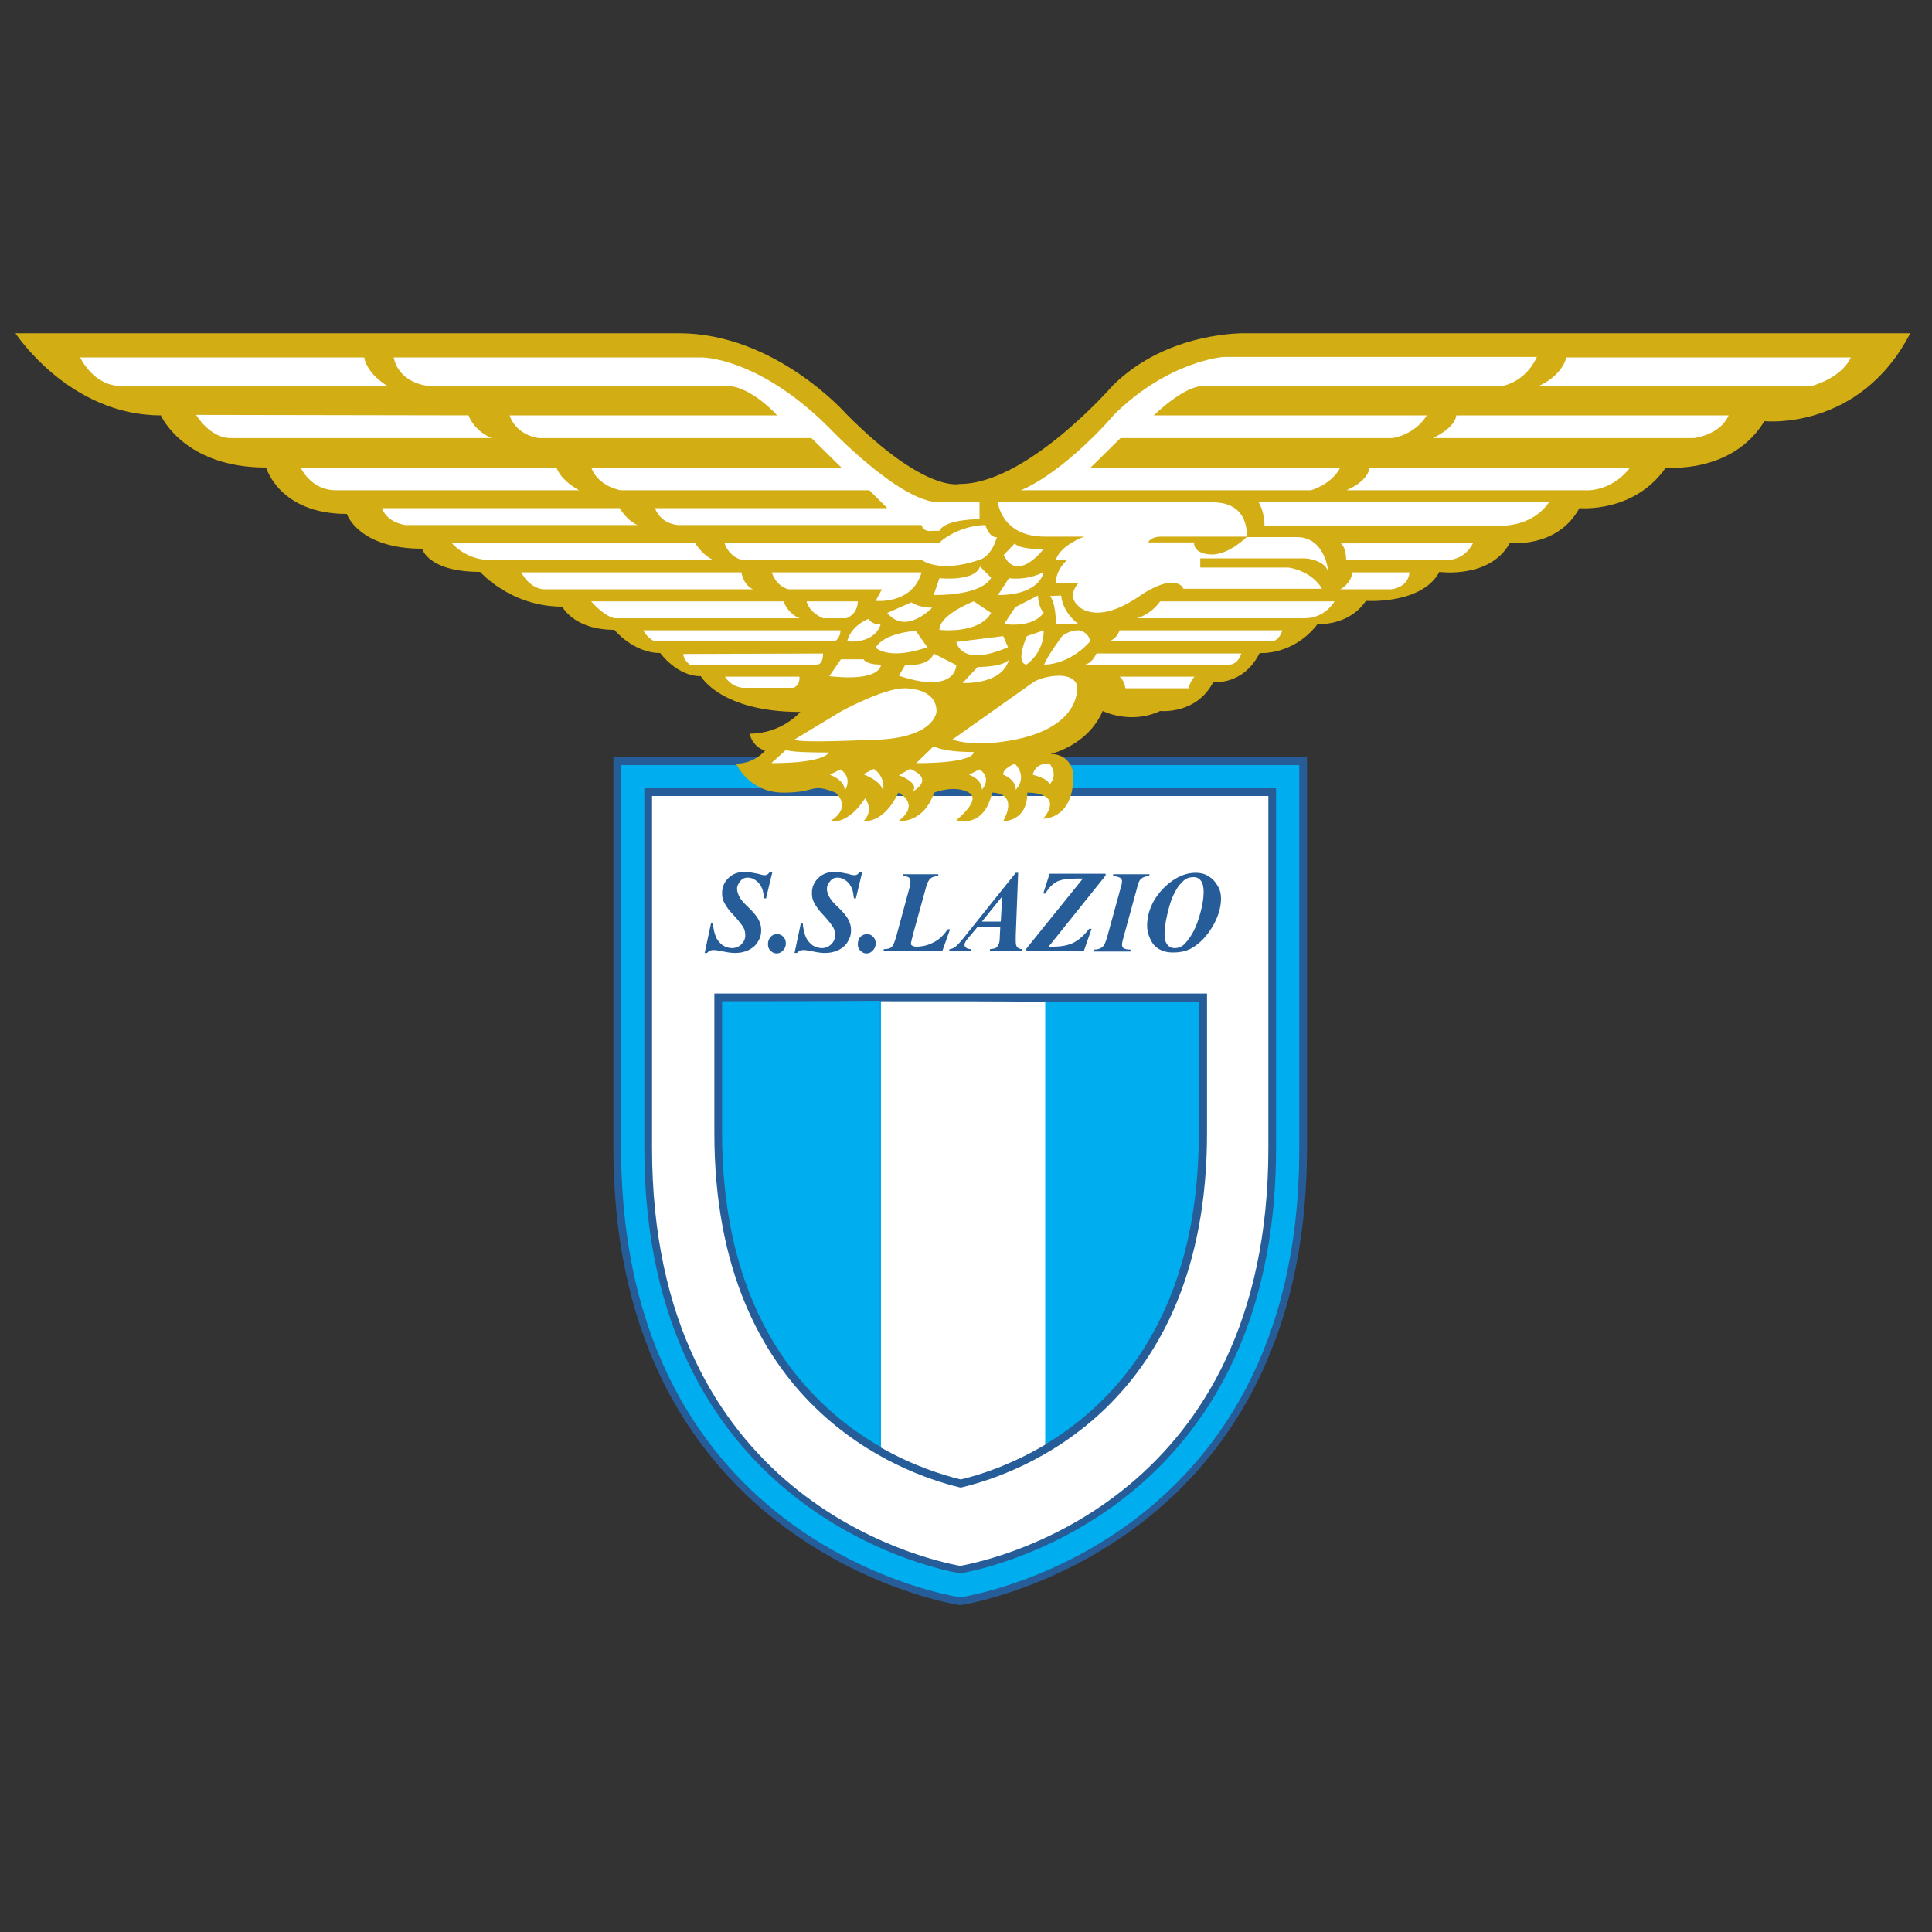 <?xml version="1.0" encoding="utf-8"?>
<!-- Generator: Adobe Illustrator 19.0.0, SVG Export Plug-In . SVG Version: 6.00 Build 0)  -->
<svg version="1.1" id="Layer_1" xmlns="http://www.w3.org/2000/svg" xmlns:xlink="http://www.w3.org/1999/xlink" x="0px" y="0px"
	 viewBox="0 0 400 400" style="enable-background:new 0 0 400 400;" xml:space="preserve">
<rect x="0" y="0" width="400" height="400" fill="#333333" stroke="none"/>
<style type="text/css">
	.st0{fill:#265D98;}
	.st1{fill:#00AEEF;}
	.st2{fill:#FFFFFF;}
	.st3{fill:#D2AD14;}
</style>
<path id="XMLID_73_" class="st0" d="M127,156.8v80.9c0,83.4,70.9,94.5,71.6,94.6l0.2,0l0.2,0c0.7-0.1,71.6-11.2,71.6-94.6v-80.9H127
	z"/>
<path id="XMLID_72_" class="st1" d="M198.8,330.7c0,0-70.2-10-70.2-93v-79.3h140.4v79.3C269.1,320.7,198.8,330.7,198.8,330.7z"/>
<path id="XMLID_71_" class="st0" d="M133.4,163.2v74.5c0,74,58.5,86.8,65.1,88l0.3,0.1l0.3-0.1c6.7-1.2,65.1-14,65.1-88v-74.5H133.4
	z"/>
<path id="XMLID_70_" class="st2" d="M262.6,164.8c0,10.8,0,72.9,0,72.9c0,72.2-55.7,85-63.8,86.5c-8.1-1.5-63.8-14.3-63.8-86.5
	c0,0,0-62.1,0-72.9C146.2,164.8,251.5,164.8,262.6,164.8z"/>
<path id="XMLID_69_" class="st0" d="M147.9,205.7v28.9c0,56.6,38.7,70.4,50.6,73.3l0.4,0.1l0.4-0.1c11.9-2.9,50.6-16.6,50.6-73.3
	v-28.9H147.9z"/>
<path id="XMLID_68_" class="st1" d="M216.3,207.3v91.7c0.1,0,0.1-0.1,0.2-0.1v-91.6C216.5,207.3,216.4,207.3,216.3,207.3z"/>
<path id="XMLID_67_" class="st1" d="M182.2,207.3v92.3c0.1,0,0.1,0.1,0.2,0.1v-92.4C182.3,207.3,182.3,207.3,182.2,207.3z"/>
<path id="XMLID_66_" class="st1" d="M149.5,207.3c0,13,0,27.2,0,27.2c0,38.2,17.8,56.4,32.7,65v-92.3
	C169.7,207.3,158.2,207.3,149.5,207.3z"/>
<path id="XMLID_65_" class="st2" d="M182.4,207.3v92.4c6.7,3.8,12.8,5.7,16.5,6.6c3.9-0.9,10.4-3,17.5-7.2v-91.7
	C205.3,207.3,193.5,207.3,182.4,207.3z"/>
<path id="XMLID_64_" class="st1" d="M248.2,234.6c0,0,0-14.2,0-27.2c-8.4,0-19.6,0-31.7,0V299C231.3,290.1,248.2,271.8,248.2,234.6z
	"/>
<path class="st0" d="M159.9,180.6l-1.3,5.4h-0.4c-0.1-0.8-0.2-1.5-0.4-2c-0.3-0.7-0.7-1.3-1.3-1.7c-0.5-0.4-1.1-0.6-1.7-0.6
	c-0.6,0-1.1,0.2-1.5,0.7c-0.4,0.5-0.7,1-0.7,1.6c0,0.6,0.2,1.1,0.5,1.7c0.3,0.6,1,1.4,2.2,2.5c0.9,0.9,1.5,1.7,1.8,2.3
	c0.3,0.6,0.5,1.3,0.5,2.1c0,0.9-0.2,1.6-0.7,2.4c-0.4,0.7-1.1,1.3-1.9,1.7c-0.8,0.4-1.8,0.6-2.8,0.6c-0.7,0-1.5-0.1-2.4-0.3
	c-1-0.2-1.6-0.3-2-0.3c-0.3,0-0.5,0-0.7,0.1c-0.2,0.1-0.5,0.2-0.7,0.5h-0.5l1.3-6.1h0.4c0.1,1.1,0.3,2,0.6,2.7
	c0.3,0.8,0.8,1.3,1.4,1.8c0.6,0.4,1.3,0.6,2,0.6c0.7,0,1.4-0.3,1.9-0.8c0.5-0.5,0.8-1.1,0.8-1.8c0-0.6-0.1-1.2-0.4-1.7
	c-0.3-0.5-0.9-1.3-1.9-2.4c-1-1-1.7-2-2.1-2.8c-0.3-0.6-0.4-1.2-0.4-1.9c0-1.2,0.4-2.2,1.3-3.1c0.9-0.9,2.1-1.3,3.5-1.3
	c0.6,0,1.5,0.2,2.6,0.4c0.6,0.2,1.1,0.3,1.3,0.3c0.2,0,0.4,0,0.6-0.1c0.2-0.1,0.4-0.3,0.6-0.6H159.9z"/>
<path class="st0" d="M160.9,193.4c0.5,0,1,0.2,1.3,0.6c0.4,0.4,0.5,0.8,0.5,1.4c0,0.5-0.2,1-0.6,1.4c-0.4,0.4-0.8,0.6-1.3,0.6
	c-0.5,0-0.9-0.2-1.3-0.6c-0.4-0.4-0.5-0.8-0.5-1.4c0-0.5,0.2-1,0.5-1.4C159.9,193.6,160.3,193.4,160.9,193.4z"/>
<path class="st0" d="M178.5,180.6l-1.3,5.4h-0.4c-0.1-0.8-0.2-1.5-0.4-2c-0.3-0.7-0.7-1.3-1.3-1.7c-0.5-0.4-1.1-0.6-1.7-0.6
	c-0.6,0-1.1,0.2-1.5,0.7c-0.4,0.5-0.7,1-0.7,1.6c0,0.6,0.2,1.1,0.5,1.7c0.3,0.6,1,1.4,2.2,2.5c0.9,0.9,1.5,1.7,1.8,2.3
	c0.3,0.6,0.5,1.3,0.5,2.1c0,0.9-0.2,1.6-0.7,2.4c-0.4,0.7-1.1,1.3-1.9,1.7c-0.8,0.4-1.8,0.6-2.8,0.6c-0.7,0-1.5-0.1-2.4-0.3
	c-1-0.2-1.6-0.3-2-0.3c-0.3,0-0.5,0-0.7,0.1c-0.2,0.1-0.4,0.2-0.7,0.5h-0.5l1.3-6.1h0.4c0.1,1.1,0.3,2,0.6,2.7
	c0.3,0.8,0.8,1.3,1.4,1.8c0.6,0.4,1.3,0.6,2,0.6c0.7,0,1.4-0.3,1.9-0.8c0.5-0.5,0.8-1.1,0.8-1.8c0-0.6-0.1-1.2-0.4-1.7
	c-0.3-0.5-0.9-1.3-1.9-2.4c-1-1-1.7-2-2.1-2.8c-0.3-0.6-0.4-1.2-0.4-1.9c0-1.2,0.4-2.2,1.3-3.1c0.9-0.9,2.1-1.3,3.5-1.3
	c0.6,0,1.5,0.2,2.6,0.4c0.6,0.2,1.1,0.3,1.3,0.3c0.2,0,0.4,0,0.6-0.1c0.2-0.1,0.4-0.3,0.6-0.6H178.5z"/>
<path class="st0" d="M179.5,193.4c0.5,0,1,0.2,1.3,0.6c0.4,0.4,0.5,0.8,0.5,1.4c0,0.5-0.2,1-0.6,1.4c-0.4,0.4-0.8,0.6-1.3,0.6
	c-0.5,0-0.9-0.2-1.3-0.6c-0.4-0.4-0.5-0.8-0.5-1.4c0-0.5,0.2-1,0.5-1.4C178.5,193.6,179,193.4,179.5,193.4z"/>
<path class="st0" d="M195.1,196.9h-12.2l0.1-0.4c0.7,0,1.2-0.1,1.6-0.4c0.3-0.3,0.6-1,0.9-2l2.8-10.3c0.2-0.6,0.2-1,0.2-1.3
	c0-0.3-0.1-0.6-0.3-0.8c-0.2-0.2-0.7-0.3-1.3-0.3l0.1-0.4h7.3l-0.1,0.4c-0.7,0-1.2,0.2-1.6,0.5c-0.3,0.3-0.7,1-0.9,1.9l-2.6,9.4
	c-0.3,1.2-0.5,1.9-0.5,2.2c0,0.2,0.1,0.3,0.3,0.4c0.2,0.1,0.4,0.2,0.8,0.2c1.3,0,2.5-0.3,3.6-0.9c1.2-0.6,2.1-1.5,2.9-2.7h0.5
	L195.1,196.9z"/>
<path class="st0" d="M203.3,190.8l4.2-5.2l-0.3,5.2H203.3z M207,193.8c0,0.9-0.1,1.5-0.3,1.8c-0.2,0.4-0.4,0.6-0.6,0.7
	c-0.1,0.1-0.5,0.1-1.1,0.2l-0.1,0.4h6.6l0.1-0.4c-0.5,0-0.8-0.2-1-0.4c-0.2-0.2-0.3-0.6-0.3-1.2c0-0.1,0-0.6,0-1.2l0.5-13h-0.5
	l-10.8,13.5c-0.8,1-1.4,1.6-1.8,1.9c-0.3,0.2-0.7,0.4-1.1,0.4l-0.1,0.4h4.5v-0.4c-0.4,0-0.8-0.1-1-0.3c-0.2-0.2-0.3-0.3-0.3-0.5
	c0-0.2,0-0.4,0.1-0.5c0.1-0.2,0.2-0.5,0.5-0.8l1.1-1.3l1-1.2h4.7L207,193.8z"/>
<path class="st0" d="M228.8,181.4L217.1,196h0.9c1.8,0,3.3-0.3,4.4-0.9c1.1-0.6,2.1-1.5,3.1-2.8h0.5l-1.6,4.6h-11.9v-0.5l11.7-14.5
	h-1.4c-1.8,0-3.2,0.2-4.1,0.7c-0.9,0.5-1.6,1.3-2.3,2.4h-0.4l1.3-4.1h11.6V181.4z"/>
<path class="st0" d="M230.4,181.4l0.1-0.4h7.5l-0.1,0.4c-0.7,0-1.2,0.2-1.6,0.5c-0.4,0.3-0.7,1-0.9,2l-2.8,10.2
	c-0.2,0.7-0.3,1.2-0.3,1.5c0,0.3,0.1,0.5,0.3,0.7c0.3,0.2,0.8,0.3,1.5,0.3l-0.1,0.4h-7.6l0.1-0.4c0.8,0,1.3-0.2,1.7-0.5
	c0.4-0.3,0.7-1,1-2l2.8-10.2c0.2-0.6,0.3-1.1,0.3-1.4c0-0.3-0.1-0.5-0.3-0.7C231.7,181.6,231.2,181.4,230.4,181.4z"/>
<path class="st0" d="M248.6,182.3c0.4,0.5,0.6,1.3,0.6,2.3c0,1.7-0.4,3.7-1.1,5.8c-0.7,2.2-1.7,3.8-2.8,5c-0.6,0.6-1.3,0.9-2.1,0.9
	c-0.6,0-1.1-0.2-1.5-0.7c-0.4-0.5-0.6-1.2-0.6-2.2c0-1.1,0.2-2.5,0.6-4.2c0.4-1.7,0.8-3,1.3-4c0.5-1,0.9-1.7,1.4-2.2
	c0.4-0.5,0.9-0.9,1.3-1.1c0.4-0.2,0.9-0.3,1.5-0.3C247.7,181.6,248.2,181.8,248.6,182.3z M246.9,196.2c1.5-0.9,2.9-2.3,4.1-4.3
	c1.2-2,1.8-4,1.8-5.9c0-0.9-0.2-1.8-0.7-2.6c-0.5-0.9-1.1-1.5-1.9-2c-0.8-0.5-1.7-0.7-2.6-0.7c-1.6,0-3.2,0.5-4.8,1.6
	c-1.6,1.1-2.9,2.5-3.9,4.2c-1,1.8-1.4,3.5-1.4,5.2c0,0.9,0.2,1.7,0.6,2.6c0.4,0.9,0.9,1.6,1.7,2.1c0.8,0.5,1.8,0.8,3,0.8
	C244.4,197.2,245.8,196.9,246.9,196.2z"/>
<path id="XMLID_52_" class="st3" d="M3.2,69c0,0,11.1,17,30.1,17c0,0,4.7,10.8,21.8,10.8c0,0,2.7,9.6,16.7,9.6c0,0,2.4,7.2,15.6,7.2
	c0,0,1.2,4.8,12,4.8c0,0,6.3,7.2,17,7.2c0,0,2.4,4.8,10.8,4.8c0,0,3.9,4.8,9.5,4.8c0,0,3.4,4.8,8.4,4.8c0,0,4.1,7.4,20.6,7.4
	c0,0-3.8,4.5-10.5,4.5c0,0,0.5,2.7,3.2,3.5c0,0-2.1,2.7-6,2.7c0,0,2.6,6,9.8,6c7.2,0,5.4-2.1,10.8,0c0,0,3.6,3-1.1,5.9
	c0,0,3.5,1,7.2-4.7c0,0,2,2.3-0.3,4.7c0,0,4.2,0.6,7.2-5.9c0,0,4.8,2.3,0,5.9c0,0,5.2,0.6,7.4-5.9c0,0,4.2-1.7,7.2,0
	c2.7,1.5-2.6,5.7-2.6,5.7s5.7,2,7.4-5.7c0,0,5.6-0.2,2.3,5.9c0,0,5,0.2,5-5.9c0,0,7.8-0.2,3.3,5.4c0,0,6.6,0.2,6.2-9.6
	c0,0-0.6-3.8-4.7-3.8c0,0,7.7-1.7,10.8-8.9c0,0,5.7,2.9,11.9,0c0,0,7.5,0.8,11-6c0,0,6.2,0.8,9.6-6c0,0,6.9,0.6,12-6
	c0,0,6.4,0.5,10-4.8c0,0,11.6,0.8,15.2-6c0,0,10.5,1.5,14.6-6c0,0,9.8,1.2,14.4-7.2c0,0,11.3,1.1,17.9-8.4c0,0,13.7,1.4,20.4-9.6
	c0,0,19.7,2.1,30.2-18.2H258.1c0,0-16.2-0.6-27.7,10.8c0,0-17.7,20.4-31.7,20.4c0,0-7.1,2-23.4-14.4c0,0-14.7-16.8-34.7-16.8H3.2z"
	/>
<path id="XMLID_51_" class="st2" d="M171.8,160.4c0,0,3.1,1,3.1,3.3c0,0,1.8-2.6-0.9-4.4L171.8,160.4z"/>
<path id="XMLID_50_" class="st2" d="M178.7,160.3c0,0,4.1,1.4,4.1,3.7c0,0,0.8-3-1.9-4.8L178.7,160.3z"/>
<path id="XMLID_49_" class="st2" d="M200.6,160.4c0,0,2.7,0.8,2.7,3.1c0,0,2.2-2.4-0.5-4.2L200.6,160.4z"/>
<path id="XMLID_48_" class="st2" d="M186.1,160.5c0,0,4.5,1.6,2.8,3.4c0,0,4.9-2.5-0.5-4.7L186.1,160.5z"/>
<path id="XMLID_47_" class="st2" d="M207.7,160.4c0,0,2.6,0.9,2.6,3.1c0,0,2.6-2.5-0.2-5.4C210.2,158.1,207.6,159,207.7,160.4z"/>
<path id="XMLID_46_" class="st2" d="M213.8,160.4c0,0,3.7,0.9,3.4,2.1c0,0,2.1-1.8,0.1-4.4C217.3,158.1,214.5,157.7,213.8,160.4z"/>
<path id="XMLID_45_" class="st2" d="M189.7,158l3.6-3.5c0,0,1.7,1.2,8.3,1.2C201.6,155.7,202.1,158,189.7,158z"/>
<path id="XMLID_44_" class="st2" d="M159.7,158l3.1-2.8c0,0-0.5,0.6,8.8,0.6C171.6,155.8,170.9,158,159.7,158z"/>
<path id="XMLID_43_" class="st2" d="M164.5,153.1l9.6-5.8c0,0,8.7-4.8,13.2-4.8c0,0,6.6-0.2,6.6,4.8c0,0-0.2,5.9-14.3,5.9
	C179.6,153.2,164.9,153.9,164.5,153.1z"/>
<path id="XMLID_42_" class="st2" d="M197.2,153.1l16.8-11.9c0,0,2-1.3,5.5-1.3c0,0,3.5,0,3.5,2.5c0,0,1,9.7-17.5,11.4
	C205.5,153.8,200.5,154.3,197.2,153.1z"/>
<path id="XMLID_41_" class="st2" d="M199.3,141.4c0,0,8.2,0.5,9.6-4.9c0,0-0.5,1.5-6.5,1.6L199.3,141.4z"/>
<path id="XMLID_40_" class="st2" d="M186.1,139.9l1.3-2.2c0,0,5,0.4,5.9-2.4l4.7,2.4C198,137.7,198,143.9,186.1,139.9z"/>
<path id="XMLID_39_" class="st2" d="M171.7,140l2.4-3.5h4.7c0,0,0.4,1.1,3.6,1.1C182.4,137.6,182.6,141.2,171.7,140z"/>
<path id="XMLID_38_" class="st2" d="M212.5,137.6c0,0,3.6-2.3,3.6-7.1c0,0,0,0-3.5,1.2C212.6,131.7,210.1,137.2,212.5,137.6z"/>
<path id="XMLID_37_" class="st2" d="M198,132.9c0,0,0.8,5.4,10.7,1.1l-1-2.3L198,132.9z"/>
<path id="XMLID_36_" class="st2" d="M179.9,128.1c0,0,0.2,1.1,2.4,1.2c0,0-0.8,3.9-6.9,3.5C175.4,132.8,175.9,129.7,179.9,128.1z"/>
<path id="XMLID_35_" class="st2" d="M181.3,134.1c0,0,2.7,2.7,10.7-0.1l-2.4-3.4C189.6,130.6,183,131,181.3,134.1z"/>
<path id="XMLID_34_" class="st2" d="M188.7,124.7c0,0,1.4,1.1,4.3,1.1c0,0-5.4,5.8-9.3,1.1L188.7,124.7z"/>
<path id="XMLID_33_" class="st2" d="M194.5,130.4c0,0,8.1,1,10.7-3.5l-3.6-2.4C201.6,124.5,194.5,127.2,194.5,130.4z"/>
<path id="XMLID_32_" class="st2" d="M216.2,137.6c0,0,5,0.2,9.5-4.8c0,0-0.1-1.8-2.3-2.3c0,0-1.9-0.1-3.5,1.2
	C219.9,131.7,216.5,136.3,216.2,137.6z"/>
<path id="XMLID_31_" class="st2" d="M217.4,123.4c0,0,1.2,1.2,1.2,5.8h4.7c0,0-3.2-2.1-3.6-5.9L217.4,123.4z"/>
<path id="XMLID_30_" class="st2" d="M214.9,123.3c0,0,0.1,2.6,1.2,3.5c0,0-1.7,3.2-8.2,2.4l2.3-3.5L214.9,123.3z"/>
<path id="XMLID_29_" class="st2" d="M206.6,123.2l2.3-3.5c0,0,3.4,0.6,7.1-1.2C216.1,118.5,215.4,123.2,206.6,123.2z"/>
<path id="XMLID_28_" class="st2" d="M207.8,114.9l2.3-2.4c0,0,0.5,1.2,5.9,1.2C216.1,113.7,210.6,120.8,207.8,114.9z"/>
<path id="XMLID_27_" class="st2" d="M202.9,117.3l2.3,2.3c0,0-1.2,3.6-11.9,3.6l1.2-3.5C194.5,119.7,201.8,120.5,202.9,117.3z"/>
<path id="XMLID_26_" class="st2" d="M150,112.4c0,0,0.7,2.7,3.5,3.5h37.3c0,0,3.5,2.9,12,0c0,0,2.4-0.5,3.6-4.7c0,0-1.4,0.4-2.4-2.5
	c0,0-5.3-0.1-9.6,3.7H150z"/>
<path id="XMLID_25_" class="st2" d="M143.9,112.4c1.7,2.7,3.7,3.5,3.7,3.5h-47c0,0-4-0.1-7.1-3.5H143.9z"/>
<path id="XMLID_24_" class="st2" d="M153.5,118.5c0.5,2.8,2.4,3.5,2.4,3.5h-43.2c0,0-2.7,0.2-4.8-3.5H153.5z"/>
<path id="XMLID_23_" class="st2" d="M159.8,118.5c0,0,0.7,2.7,3.4,3.5h19.4l-1.3,2.4c0,0,7.6,0.8,9.5-5.9H159.8z"/>
<path id="XMLID_22_" class="st2" d="M122.4,124.5c0,0,2.4,2.9,4.8,3.5h38.4c0,0-2.2-0.6-3.4-3.5H122.4z"/>
<path id="XMLID_21_" class="st2" d="M167,124.5c0,0,0.3,2.1,3.4,3.5h4.8c2.5-0.9,2.4-3.5,2.4-3.5H167z"/>
<path id="XMLID_20_" class="st2" d="M133.2,130.5c0,0,0.5,1.3,2.3,2.3h37.3c0,0,1.2-0.6,1.2-2.3H133.2z"/>
<path id="XMLID_19_" class="st2" d="M141.5,135.4c0,0-0.2,1,1.3,2.2h26.3c1.4,0,1.3-2.3,1.3-2.3L141.5,135.4z"/>
<path id="XMLID_18_" class="st2" d="M150.1,140.1c0,0,1.1,2,3.6,2.3h10.6c1.5-0.7,1.2-2.3,1.2-2.3H150.1z"/>
<path id="XMLID_17_" class="st2" d="M211.4,101.5h60c0,0,4.2-1.1,6.1-4.7h-51.7l6.2-6.1h56.3c0,0,4.6-0.6,7.1-4.7h-56.5
	c0,0,6.1-6.1,10.3-6.1l61.8,0c0,0,4.7-0.6,7.2-6h-64.9c0,0-11.4,0.8-22.7,12C230.6,86,220.8,97.4,211.4,101.5z"/>
<path id="XMLID_16_" class="st2" d="M324.3,74c0,0-0.7,3.7-5.9,6l56.4,0c0,0,6.3-1.5,8.4-6H324.3z"/>
<path id="XMLID_15_" class="st2" d="M301.5,86c0,0,0.1,2.3-4.8,4.7h54c0,0,5.4-0.6,7.2-4.7H301.5z"/>
<path id="XMLID_14_" class="st2" d="M283.5,96.8c0,0,0.2,2.5-4.7,4.7H328c0,0,5.4,0.6,9.5-4.7H283.5z"/>
<path id="XMLID_13_" class="st2" d="M260.6,104c0,0,1.2,1.9,1.2,4.8h48c0,0,7,0.8,10.9-4.8H260.6z"/>
<path id="XMLID_12_" class="st2" d="M79.1,105.2c0,0,0.7,2.8,4.8,3.5H132c0,0-2-0.7-3.7-3.5H79.1z"/>
<path id="XMLID_11_" class="st2" d="M62.3,96.9c0,0,2.1,4.6,7.2,4.6h50.4c0,0-3.6-1.8-4.7-4.7L62.3,96.9z"/>
<path id="XMLID_10_" class="st2" d="M40.6,85.9c0,0,2.8,4.8,7.2,4.8h54c0,0-3.4-1.2-4.8-4.7L40.6,85.9z"/>
<path id="XMLID_9_" class="st2" d="M16.6,74c0,0,2.7,5.9,8.4,5.9h55.2c0,0-4.1-2.3-4.8-5.9H16.6z"/>
<path id="XMLID_8_" class="st2" d="M202.8,104v3.5c0,0-7.1-0.1-8.3,2.4H193c0,0-1.8,0.4-2.2-1.2h-50.4c0,0-3.5-0.1-4.8-3.5h48.1
	l-3.7-3.7h-51.5c0,0-4.6-0.7-6.1-4.7h51.8l-6.2-6.1h-56.4c0,0-4.6-0.4-6.1-4.7h55.4c0,0-5.4-6.1-10.5-6.1H88.7c0,0-6-0.4-7.2-5.9
	h63.7c0,0,11.6-0.2,26.3,14.4c0,0,14.7,15.6,23,15.6H202.8z"/>
<path id="XMLID_7_" class="st2" d="M277.6,112.5c0,0,1.1,0.7,1.1,3.4h21.5c0,0,3.1-0.1,4.8-3.5L277.6,112.5z"/>
<path id="XMLID_6_" class="st2" d="M277.5,122c0,0,2.2-1.1,2.5-3.5h11.8c0,0,0.1,2.8-3.6,3.5H277.5z"/>
<path id="XMLID_5_" class="st2" d="M235.4,128c0,0,2.8-0.7,4.8-3.5h36.1c0,0-1.9,3.5-6.2,3.5H235.4z"/>
<path id="XMLID_4_" class="st2" d="M229.5,132.8c0,0,1.6-0.3,2.3-2.3h33.7c0,0-0.6,2.3-2.4,2.3H229.5z"/>
<path id="XMLID_3_" class="st2" d="M224.6,137.6c0,0,1.4-0.1,2.4-2.3h30c0,0-0.6,2.2-2.4,2.3H224.6z"/>
<path id="XMLID_2_" class="st2" d="M231.8,140.1c0,0,1,0.7,1.2,2.4h13.1c0,0,0.2-1.3,1.2-2.4H231.8z"/>
<path id="XMLID_1_" class="st2" d="M258.1,111.1c0,0,0.8-7.1-7-7.1h-44.5c0,0,0.7,7.1,9.7,7.1h8.2c0,0-4.9,1.7-5.9,4.8h2.4
	c0,0-2.4,1.9-2.4,4.8h4.7c0,0-2.6,2.6,0,4.8c0,0,3.8,4.3,13.2-2.5c0,0,4-2.6,6.1-2.3c0,0,1.8-0.2,2.4,1.2h28.7c0,0-1.7-3.5-6.9-4.4
	h-18.3v-1.9l21.7,0c0,0,3.9,0.2,4.8,2.7c0,0-0.6-7.1-6.5-7.1h-10.4c0,0-3.6,3.6-7.2,3.6c0,0-3.7,0.1-3.7-2.5h-9.5
	c0,0,0.5-1.2,2.7-1.2H258.1z"/>
</svg>
